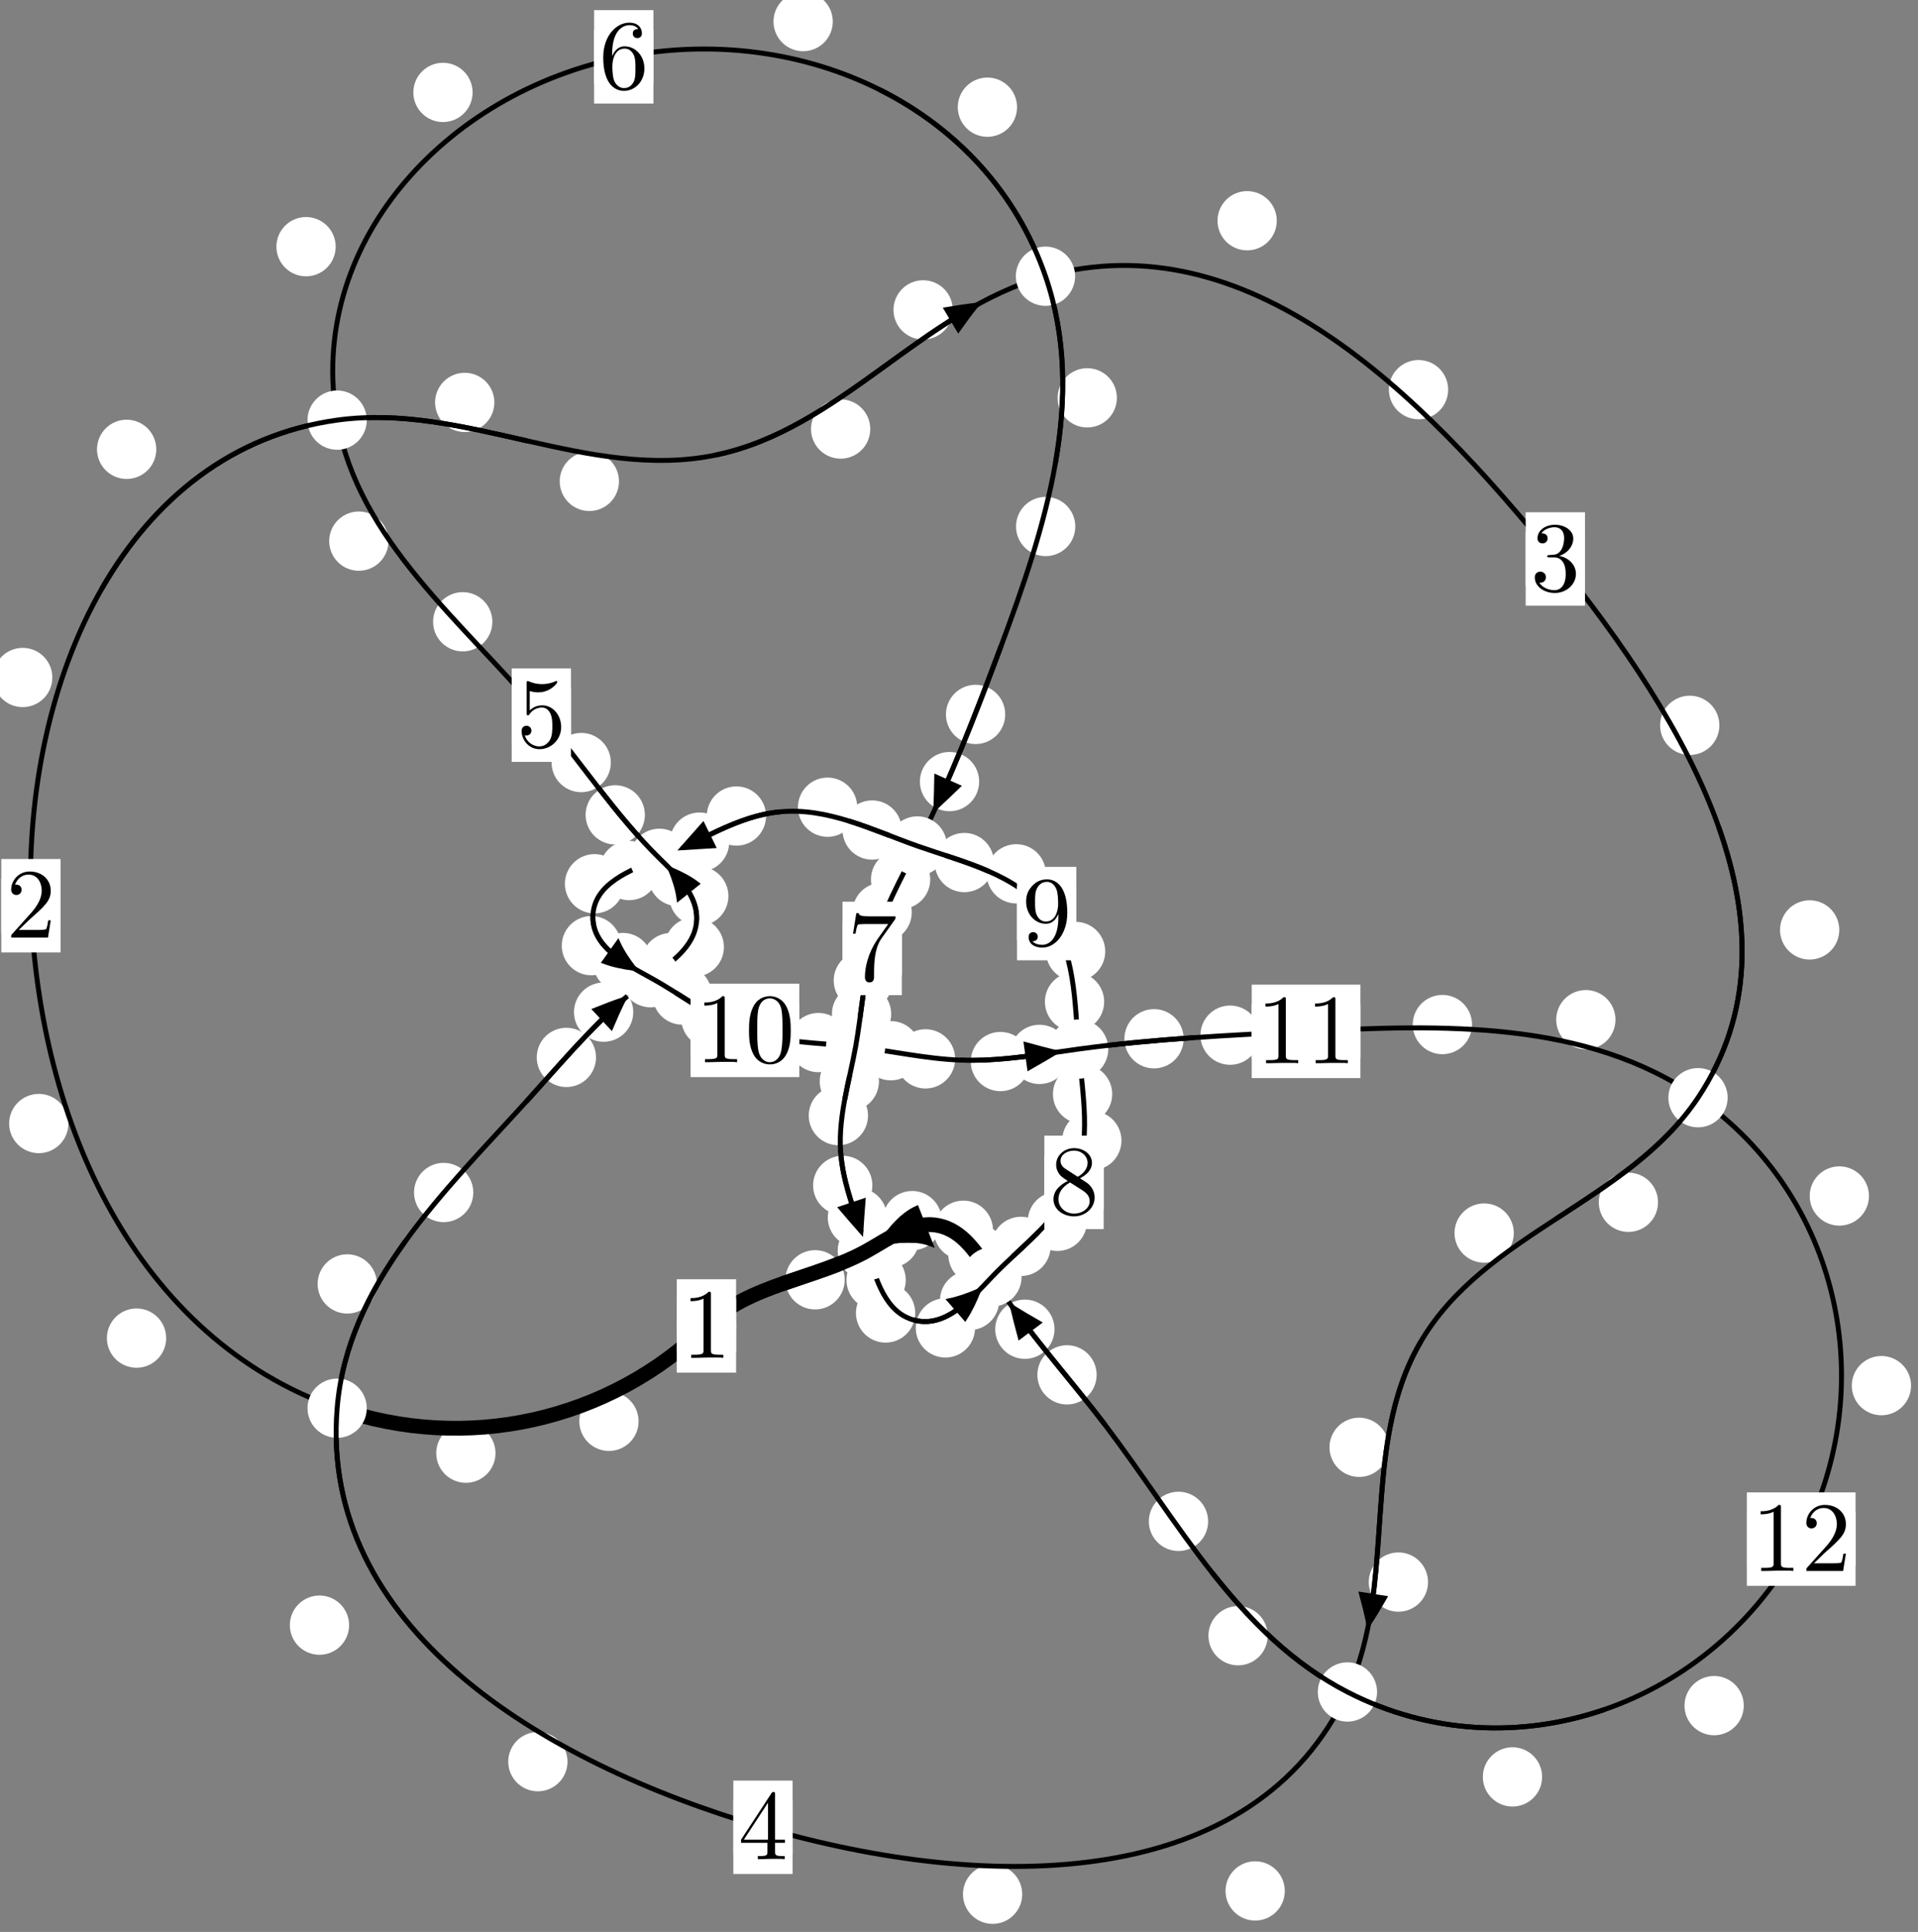 <?xml version="1.0"?>
<!-- Created by MetaPost 1.999 on 2021.07.06:0003 -->
<svg version="1.1" xmlns="http://www.w3.org/2000/svg" xmlns:xlink="http://www.w3.org/1999/xlink" width="193.426" height="194.813" viewBox="0 0 193.426 194.813">
<rect x="0" y="0" width="193.426" height="194.813" fill="#808080" stroke="none"/>
<!-- Original BoundingBox: -34.699875 -52.000183 158.726166 142.812683 -->
  <defs>
    <g transform="scale(0.01,0.01)" id="GLYPHcmr10_48">
      <path style="fill-rule: evenodd;" d="M460 -320C460 -400,455 -480,420 -554C374 -650,292 -666,250 -666C190 -666,117 -640,76 -547C44 -478,39 -400,39 -320C39 -245,43 -155,84 -79C127 2,200 22,249 22C303 22,379 1,423 -94C455 -163,460 -241,460 -320M249 -0C210 -0,151 -25,133 -121C122 -181,122 -273,122 -332C122 -396,122 -462,130 -516C149 -635,224 -644,249 -644C282 -644,348 -626,367 -527C377 -471,377 -395,377 -332C377 -257,377 -189,366 -125C351 -30,294 -0,249 -0"></path>
    </g>
    <g transform="scale(0.01,0.01)" id="GLYPHcmr10_49">
      <path style="fill-rule: evenodd;" d="M294 -640C294 -664,294 -666,271 -666C209 -602,121 -602,89 -602L89 -571C109 -571,168 -571,220 -597L220 -79C220 -43,217 -31,127 -31L95 -31L95 -0L257 -0L130 -3L217 -3L257 -3L297 -3L384 -3L419 -0L419 -31L387 -31C297 -31,294 -42,294 -79"></path>
    </g>
    <g transform="scale(0.01,0.01)" id="GLYPHcmr10_50">
      <path style="fill-rule: evenodd;" d="M127 -77L233 -180C389 -318,449 -372,449 -472C449 -586,359 -666,237 -666C124 -666,50 -574,50 -485C50 -429,100 -429,103 -429C120 -429,155 -441,155 -482C155 -508,137 -534,102 -534C94 -534,92 -534,89 -533C112 -598,166 -635,224 -635C315 -635,358 -554,358 -472C358 -392,308 -313,253 -251L61 -37C50 -26,50 -24,50 -0L421 -0L449 -174L424 -174C419 -144,412 -100,402 -85C395 -77,329 -77,307 -77"></path>
    </g>
    <g transform="scale(0.01,0.01)" id="GLYPHcmr10_51">
      <path style="fill-rule: evenodd;" d="M290 -352C372 -379,430 -449,430 -528C430 -610,342 -666,246 -666C145 -666,69 -606,69 -530C69 -497,91 -478,120 -478C151 -478,171 -500,171 -529C171 -579,124 -579,109 -579C140 -628,206 -641,242 -641C283 -641,338 -619,338 -529C338 -517,336 -459,310 -415C280 -367,246 -364,221 -363C213 -362,189 -360,182 -360C174 -359,167 -358,167 -348C167 -337,174 -337,191 -337L235 -337C317 -337,354 -269,354 -171C354 -35,285 -6,241 -6C198 -6,123 -23,88 -82C123 -77,154 -99,154 -137C154 -173,127 -193,98 -193C74 -193,42 -179,42 -135C42 -44,135 22,244 22C366 22,457 -69,457 -171C457 -253,394 -331,290 -352"></path>
    </g>
    <g transform="scale(0.01,0.01)" id="GLYPHcmr10_52">
      <path style="fill-rule: evenodd;" d="M294 -165L294 -78C294 -42,292 -31,218 -31L197 -31L197 -0L332 -0L238 -3L290 -3L332 -3L374 -3L427 -3L468 -0L468 -31L447 -31C373 -31,371 -42,371 -78L371 -165L471 -165L471 -196L371 -196L371 -651C371 -671,371 -677,355 -677C346 -677,343 -677,335 -665L28 -196L28 -165M300 -196L56 -196L300 -569"></path>
    </g>
    <g transform="scale(0.01,0.01)" id="GLYPHcmr10_53">
      <path style="fill-rule: evenodd;" d="M449 -201C449 -320,367 -420,259 -420C211 -420,168 -404,132 -369L132 -564C152 -558,185 -551,217 -551C340 -551,410 -642,410 -655C410 -661,407 -666,400 -666C399 -666,397 -666,392 -663C372 -654,323 -634,256 -634C216 -634,170 -641,123 -662C115 -665,113 -665,111 -665C101 -665,101 -657,101 -641L101 -345C101 -327,101 -319,115 -319C122 -319,124 -322,128 -328C139 -344,176 -398,257 -398C309 -398,334 -352,342 -334C358 -297,360 -258,360 -208C360 -173,360 -113,336 -71C312 -32,275 -6,229 -6C156 -6,99 -59,82 -118C85 -117,88 -116,99 -116C132 -116,149 -141,149 -165C149 -189,132 -214,99 -214C85 -214,50 -207,50 -161C50 -75,119 22,231 22C347 22,449 -74,449 -201"></path>
    </g>
    <g transform="scale(0.01,0.01)" id="GLYPHcmr10_54">
      <path style="fill-rule: evenodd;" d="M132 -328L132 -352C132 -605,256 -641,307 -641C331 -641,373 -635,395 -601C380 -601,340 -601,340 -556C340 -525,364 -510,386 -510C402 -510,432 -519,432 -558C432 -618,388 -666,305 -666C177 -666,42 -537,42 -316C42 -49,158 22,251 22C362 22,457 -72,457 -204C457 -331,368 -427,257 -427C189 -427,152 -376,132 -328M251 -6C188 -6,158 -66,152 -81C134 -128,134 -208,134 -226C134 -304,166 -404,256 -404C272 -404,318 -404,349 -342C367 -305,367 -254,367 -205C367 -157,367 -107,350 -71C320 -11,274 -6,251 -6"></path>
    </g>
    <g transform="scale(0.01,0.01)" id="GLYPHcmr10_55">
      <path style="fill-rule: evenodd;" d="M476 -609C485 -621,485 -623,485 -644L242 -644C120 -644,118 -657,114 -676L89 -676L56 -470L81 -470C84 -486,93 -549,106 -561C113 -567,191 -567,204 -567L411 -567C400 -551,321 -442,299 -409C209 -274,176 -135,176 -33C176 -23,176 22,222 22C268 22,268 -23,268 -33L268 -84C268 -139,271 -194,279 -248C283 -271,297 -357,341 -419"></path>
    </g>
    <g transform="scale(0.01,0.01)" id="GLYPHcmr10_56">
      <path style="fill-rule: evenodd;" d="M163 -457C117 -487,113 -521,113 -538C113 -599,178 -641,249 -641C322 -641,386 -589,386 -517C386 -460,347 -412,287 -377M309 -362C381 -399,430 -451,430 -517C430 -609,341 -666,250 -666C150 -666,69 -592,69 -499C69 -481,71 -436,113 -389C124 -377,161 -352,186 -335C128 -306,42 -250,42 -151C42 -45,144 22,249 22C362 22,457 -61,457 -168C457 -204,446 -249,408 -291C389 -312,373 -322,309 -362M209 -320L332 -242C360 -223,407 -193,407 -132C407 -58,332 -6,250 -6C164 -6,92 -68,92 -151C92 -209,124 -273,209 -320"></path>
    </g>
    <g transform="scale(0.01,0.01)" id="GLYPHcmr10_57">
      <path style="fill-rule: evenodd;" d="M367 -318L367 -286C367 -52,263 -6,205 -6C188 -6,134 -8,107 -42C151 -42,159 -71,159 -88C159 -119,135 -134,113 -134C97 -134,67 -125,67 -86C67 -19,121 22,206 22C335 22,457 -114,457 -329C457 -598,342 -666,253 -666C198 -666,149 -648,106 -603C65 -558,42 -516,42 -441C42 -316,130 -218,242 -218C303 -218,344 -260,367 -318M243 -241C227 -241,181 -241,150 -304C132 -341,132 -391,132 -440C132 -494,132 -541,153 -578C180 -628,218 -641,253 -641C299 -641,332 -607,349 -562C361 -530,365 -467,365 -421C365 -338,331 -241,243 -241"></path>
    </g>
  </defs>
  <path d="M64.4 143.322C64.4 142.529,64.086 141.769,63.525 141.208C62.965 140.648,62.204 140.333,61.412 140.333C60.619 140.333,59.859 140.648,59.298 141.208C58.738 141.769,58.423 142.529,58.423 143.322C58.423 144.115,58.738 144.875,59.298 145.435C59.859 145.996,60.619 146.311,61.412 146.311C62.204 146.311,62.965 145.996,63.525 145.435C64.086 144.875,64.4 144.115,64.4 143.322Z" style="fill: rgb(100%,100%,100%);stroke: none;"></path>
  <path d="M74.232 133.707C74.232 132.915,73.917 132.155,73.356 131.594C72.796 131.034,72.036 130.719,71.243 130.719C70.45 130.719,69.69 131.034,69.13 131.594C68.569 132.155,68.254 132.915,68.254 133.707C68.254 134.5,68.569 135.26,69.13 135.821C69.69 136.381,70.45 136.696,71.243 136.696C72.036 136.696,72.796 136.381,73.356 135.821C73.917 135.26,74.232 134.5,74.232 133.707Z" style="fill: rgb(100%,100%,100%);stroke: none;"></path>
  <path d="M16.758 134.933C16.758 134.14,16.443 133.38,15.882 132.819C15.322 132.259,14.562 131.944,13.769 131.944C12.976 131.944,12.216 132.259,11.656 132.819C11.095 133.38,10.78 134.14,10.78 134.933C10.78 135.725,11.095 136.486,11.656 137.046C12.216 137.607,12.976 137.922,13.769 137.922C14.562 137.922,15.322 137.607,15.882 137.046C16.443 136.486,16.758 135.725,16.758 134.933Z" style="fill: rgb(100%,100%,100%);stroke: none;"></path>
  <path d="M49.97 146.535C49.97 145.742,49.655 144.982,49.095 144.422C48.534 143.861,47.774 143.546,46.982 143.546C46.189 143.546,45.429 143.861,44.868 144.422C44.308 144.982,43.993 145.742,43.993 146.535C43.993 147.328,44.308 148.088,44.868 148.648C45.429 149.209,46.189 149.524,46.982 149.524C47.774 149.524,48.534 149.209,49.095 148.648C49.655 148.088,49.97 147.328,49.97 146.535Z" style="fill: rgb(100%,100%,100%);stroke: none;"></path>
  <path d="M5.278 68.317C5.278 67.525,4.963 66.765,4.402 66.204C3.842 65.644,3.082 65.329,2.289 65.329C1.496 65.329,0.736 65.644,0.176 66.204C-0.385 66.765,-0.7 67.525,-0.7 68.317C-0.7 69.11,-0.385 69.87,0.176 70.431C0.736 70.991,1.496 71.306,2.289 71.306C3.082 71.306,3.842 70.991,4.402 70.431C4.963 69.87,5.278 69.11,5.278 68.317Z" style="fill: rgb(100%,100%,100%);stroke: none;"></path>
  <path d="M6.899 113.295C6.899 112.502,6.584 111.742,6.023 111.182C5.463 110.621,4.703 110.306,3.91 110.306C3.117 110.306,2.357 110.621,1.797 111.182C1.236 111.742,0.921 112.502,0.921 113.295C0.921 114.088,1.236 114.848,1.797 115.408C2.357 115.969,3.117 116.284,3.91 116.284C4.703 116.284,5.463 115.969,6.023 115.408C6.584 114.848,6.899 114.088,6.899 113.295Z" style="fill: rgb(100%,100%,100%);stroke: none;"></path>
  <path d="M49.856 40.578C49.856 39.786,49.541 39.026,48.98 38.465C48.42 37.905,47.66 37.59,46.867 37.59C46.074 37.59,45.314 37.905,44.754 38.465C44.193 39.026,43.878 39.786,43.878 40.578C43.878 41.371,44.193 42.131,44.754 42.692C45.314 43.252,46.074 43.567,46.867 43.567C47.66 43.567,48.42 43.252,48.98 42.692C49.541 42.131,49.856 41.371,49.856 40.578Z" style="fill: rgb(100%,100%,100%);stroke: none;"></path>
  <path d="M15.761 45.311C15.761 44.518,15.446 43.758,14.885 43.197C14.325 42.637,13.565 42.322,12.772 42.322C11.979 42.322,11.219 42.637,10.659 43.197C10.098 43.758,9.783 44.518,9.783 45.311C9.783 46.103,10.098 46.863,10.659 47.424C11.219 47.984,11.979 48.299,12.772 48.299C13.565 48.299,14.325 47.984,14.885 47.424C15.446 46.863,15.761 46.103,15.761 45.311Z" style="fill: rgb(100%,100%,100%);stroke: none;"></path>
  <path d="M87.766 43.263C87.766 42.47,87.451 41.71,86.89 41.15C86.33 40.589,85.57 40.274,84.777 40.274C83.984 40.274,83.224 40.589,82.664 41.15C82.103 41.71,81.788 42.47,81.788 43.263C81.788 44.056,82.103 44.816,82.664 45.376C83.224 45.937,83.984 46.252,84.777 46.252C85.57 46.252,86.33 45.937,86.89 45.376C87.451 44.816,87.766 44.056,87.766 43.263Z" style="fill: rgb(100%,100%,100%);stroke: none;"></path>
  <path d="M62.423 48.541C62.423 47.748,62.108 46.988,61.548 46.428C60.987 45.867,60.227 45.552,59.434 45.552C58.642 45.552,57.881 45.867,57.321 46.428C56.76 46.988,56.445 47.748,56.445 48.541C56.445 49.334,56.76 50.094,57.321 50.654C57.881 51.215,58.642 51.53,59.434 51.53C60.227 51.53,60.987 51.215,61.548 50.654C62.108 50.094,62.423 49.334,62.423 48.541Z" style="fill: rgb(100%,100%,100%);stroke: none;"></path>
  <path d="M128.76 22.258C128.76 21.466,128.445 20.706,127.885 20.145C127.324 19.585,126.564 19.27,125.772 19.27C124.979 19.27,124.219 19.585,123.658 20.145C123.098 20.706,122.783 21.466,122.783 22.258C122.783 23.051,123.098 23.811,123.658 24.372C124.219 24.932,124.979 25.247,125.772 25.247C126.564 25.247,127.324 24.932,127.885 24.372C128.445 23.811,128.76 23.051,128.76 22.258Z" style="fill: rgb(100%,100%,100%);stroke: none;"></path>
  <path d="M96.083 31.248C96.083 30.455,95.768 29.695,95.208 29.135C94.647 28.574,93.887 28.259,93.095 28.259C92.302 28.259,91.542 28.574,90.981 29.135C90.421 29.695,90.106 30.455,90.106 31.248C90.106 32.041,90.421 32.801,90.981 33.361C91.542 33.922,92.302 34.237,93.095 34.237C93.887 34.237,94.647 33.922,95.208 33.361C95.768 32.801,96.083 32.041,96.083 31.248Z" style="fill: rgb(100%,100%,100%);stroke: none;"></path>
  <path d="M173.396 73.141C173.396 72.348,173.081 71.588,172.52 71.028C171.96 70.467,171.199 70.152,170.407 70.152C169.614 70.152,168.854 70.467,168.293 71.028C167.733 71.588,167.418 72.348,167.418 73.141C167.418 73.934,167.733 74.694,168.293 75.254C168.854 75.815,169.614 76.13,170.407 76.13C171.199 76.13,171.96 75.815,172.52 75.254C173.081 74.694,173.396 73.934,173.396 73.141Z" style="fill: rgb(100%,100%,100%);stroke: none;"></path>
  <path d="M146.044 39.292C146.044 38.499,145.729 37.739,145.169 37.179C144.608 36.618,143.848 36.303,143.056 36.303C142.263 36.303,141.503 36.618,140.942 37.179C140.382 37.739,140.067 38.499,140.067 39.292C140.067 40.085,140.382 40.845,140.942 41.405C141.503 41.966,142.263 42.281,143.056 42.281C143.848 42.281,144.608 41.966,145.169 41.405C145.729 40.845,146.044 40.085,146.044 39.292Z" style="fill: rgb(100%,100%,100%);stroke: none;"></path>
  <path d="M167.209 121.237C167.209 120.444,166.894 119.684,166.334 119.124C165.773 118.563,165.013 118.248,164.22 118.248C163.428 118.248,162.667 118.563,162.107 119.124C161.547 119.684,161.232 120.444,161.232 121.237C161.232 122.03,161.547 122.79,162.107 123.35C162.667 123.911,163.428 124.226,164.22 124.226C165.013 124.226,165.773 123.911,166.334 123.35C166.894 122.79,167.209 122.03,167.209 121.237Z" style="fill: rgb(100%,100%,100%);stroke: none;"></path>
  <path d="M185.489 93.772C185.489 92.979,185.174 92.219,184.614 91.658C184.053 91.098,183.293 90.783,182.501 90.783C181.708 90.783,180.948 91.098,180.387 91.658C179.827 92.219,179.512 92.979,179.512 93.772C179.512 94.564,179.827 95.324,180.387 95.885C180.948 96.445,181.708 96.76,182.501 96.76C183.293 96.76,184.053 96.445,184.614 95.885C185.174 95.324,185.489 94.564,185.489 93.772Z" style="fill: rgb(100%,100%,100%);stroke: none;"></path>
  <path d="M140.054 145.943C140.054 145.151,139.739 144.391,139.178 143.83C138.618 143.27,137.858 142.955,137.065 142.955C136.272 142.955,135.512 143.27,134.952 143.83C134.391 144.391,134.076 145.151,134.076 145.943C134.076 146.736,134.391 147.496,134.952 148.057C135.512 148.617,136.272 148.932,137.065 148.932C137.858 148.932,138.618 148.617,139.178 148.057C139.739 147.496,140.054 146.736,140.054 145.943Z" style="fill: rgb(100%,100%,100%);stroke: none;"></path>
  <path d="M152.663 124.339C152.663 123.546,152.348 122.786,151.787 122.226C151.227 121.665,150.467 121.35,149.674 121.35C148.881 121.35,148.121 121.665,147.561 122.226C147 122.786,146.685 123.546,146.685 124.339C146.685 125.132,147 125.892,147.561 126.452C148.121 127.013,148.881 127.328,149.674 127.328C150.467 127.328,151.227 127.013,151.787 126.452C152.348 125.892,152.663 125.132,152.663 124.339Z" style="fill: rgb(100%,100%,100%);stroke: none;"></path>
  <path d="M129.569 190.679C129.569 189.886,129.254 189.126,128.694 188.565C128.133 188.005,127.373 187.69,126.58 187.69C125.788 187.69,125.028 188.005,124.467 188.565C123.907 189.126,123.592 189.886,123.592 190.679C123.592 191.471,123.907 192.231,124.467 192.792C125.028 193.352,125.788 193.667,126.58 193.667C127.373 193.667,128.133 193.352,128.694 192.792C129.254 192.231,129.569 191.471,129.569 190.679Z" style="fill: rgb(100%,100%,100%);stroke: none;"></path>
  <path d="M144.014 159.533C144.014 158.74,143.7 157.98,143.139 157.42C142.579 156.859,141.818 156.544,141.026 156.544C140.233 156.544,139.473 156.859,138.912 157.42C138.352 157.98,138.037 158.74,138.037 159.533C138.037 160.326,138.352 161.086,138.912 161.646C139.473 162.207,140.233 162.522,141.026 162.522C141.818 162.522,142.579 162.207,143.139 161.646C143.7 161.086,144.014 160.326,144.014 159.533Z" style="fill: rgb(100%,100%,100%);stroke: none;"></path>
  <path d="M57.233 177.644C57.233 176.851,56.918 176.091,56.357 175.53C55.797 174.97,55.036 174.655,54.244 174.655C53.451 174.655,52.691 174.97,52.13 175.53C51.57 176.091,51.255 176.851,51.255 177.644C51.255 178.436,51.57 179.196,52.13 179.757C52.691 180.317,53.451 180.632,54.244 180.632C55.036 180.632,55.797 180.317,56.357 179.757C56.918 179.196,57.233 178.436,57.233 177.644Z" style="fill: rgb(100%,100%,100%);stroke: none;"></path>
  <path d="M103.089 191.011C103.089 190.219,102.774 189.459,102.214 188.898C101.654 188.338,100.893 188.023,100.101 188.023C99.308 188.023,98.548 188.338,97.987 188.898C97.427 189.459,97.112 190.219,97.112 191.011C97.112 191.804,97.427 192.564,97.987 193.125C98.548 193.685,99.308 194,100.101 194C100.893 194,101.654 193.685,102.214 193.125C102.774 192.564,103.089 191.804,103.089 191.011Z" style="fill: rgb(100%,100%,100%);stroke: none;"></path>
  <path d="M38.01 129.47C38.01 128.677,37.695 127.917,37.134 127.357C36.574 126.796,35.814 126.481,35.021 126.481C34.228 126.481,33.468 126.796,32.908 127.357C32.347 127.917,32.032 128.677,32.032 129.47C32.032 130.263,32.347 131.023,32.908 131.583C33.468 132.144,34.228 132.459,35.021 132.459C35.814 132.459,36.574 132.144,37.134 131.583C37.695 131.023,38.01 130.263,38.01 129.47Z" style="fill: rgb(100%,100%,100%);stroke: none;"></path>
  <path d="M35.206 163.877C35.206 163.084,34.891 162.324,34.331 161.764C33.77 161.203,33.01 160.888,32.218 160.888C31.425 160.888,30.665 161.203,30.104 161.764C29.544 162.324,29.229 163.084,29.229 163.877C29.229 164.67,29.544 165.43,30.104 165.99C30.665 166.551,31.425 166.866,32.218 166.866C33.01 166.866,33.77 166.551,34.331 165.99C34.891 165.43,35.206 164.67,35.206 163.877Z" style="fill: rgb(100%,100%,100%);stroke: none;"></path>
  <path d="M60.106 106.627C60.106 105.834,59.791 105.074,59.231 104.514C58.67 103.953,57.91 103.638,57.117 103.638C56.325 103.638,55.565 103.953,55.004 104.514C54.444 105.074,54.129 105.834,54.129 106.627C54.129 107.42,54.444 108.18,55.004 108.74C55.565 109.301,56.325 109.616,57.117 109.616C57.91 109.616,58.67 109.301,59.231 108.74C59.791 108.18,60.106 107.42,60.106 106.627Z" style="fill: rgb(100%,100%,100%);stroke: none;"></path>
  <path d="M47.73 120.248C47.73 119.456,47.416 118.696,46.855 118.135C46.295 117.575,45.534 117.26,44.742 117.26C43.949 117.26,43.189 117.575,42.628 118.135C42.068 118.696,41.753 119.456,41.753 120.248C41.753 121.041,42.068 121.801,42.628 122.362C43.189 122.922,43.949 123.237,44.742 123.237C45.534 123.237,46.295 122.922,46.855 122.362C47.416 121.801,47.73 121.041,47.73 120.248Z" style="fill: rgb(100%,100%,100%);stroke: none;"></path>
  <path d="M70.664 97.065C70.664 96.273,70.349 95.513,69.789 94.952C69.228 94.392,68.468 94.077,67.675 94.077C66.883 94.077,66.123 94.392,65.562 94.952C65.002 95.513,64.687 96.273,64.687 97.065C64.687 97.858,65.002 98.618,65.562 99.179C66.123 99.739,66.883 100.054,67.675 100.054C68.468 100.054,69.228 99.739,69.789 99.179C70.349 98.618,70.664 97.858,70.664 97.065Z" style="fill: rgb(100%,100%,100%);stroke: none;"></path>
  <path d="M63.862 102.062C63.862 101.27,63.548 100.51,62.987 99.949C62.427 99.389,61.666 99.074,60.874 99.074C60.081 99.074,59.321 99.389,58.76 99.949C58.2 100.51,57.885 101.27,57.885 102.062C57.885 102.855,58.2 103.615,58.76 104.176C59.321 104.736,60.081 105.051,60.874 105.051C61.666 105.051,62.427 104.736,62.987 104.176C63.548 103.615,63.862 102.855,63.862 102.062Z" style="fill: rgb(100%,100%,100%);stroke: none;"></path>
  <path d="M73.459 90.359C73.459 89.567,73.144 88.806,72.584 88.246C72.023 87.686,71.263 87.371,70.47 87.371C69.678 87.371,68.918 87.686,68.357 88.246C67.797 88.806,67.482 89.567,67.482 90.359C67.482 91.152,67.797 91.912,68.357 92.473C68.918 93.033,69.678 93.348,70.47 93.348C71.263 93.348,72.023 93.033,72.584 92.473C73.144 91.912,73.459 91.152,73.459 90.359Z" style="fill: rgb(100%,100%,100%);stroke: none;"></path>
  <path d="M73.006 95.501C73.006 94.708,72.691 93.948,72.13 93.388C71.57 92.827,70.81 92.512,70.017 92.512C69.224 92.512,68.464 92.827,67.904 93.388C67.343 93.948,67.028 94.708,67.028 95.501C67.028 96.294,67.343 97.054,67.904 97.614C68.464 98.175,69.224 98.49,70.017 98.49C70.81 98.49,71.57 98.175,72.13 97.614C72.691 97.054,73.006 96.294,73.006 95.501Z" style="fill: rgb(100%,100%,100%);stroke: none;"></path>
  <path d="M65.035 82.17C65.035 81.378,64.72 80.617,64.16 80.057C63.599 79.496,62.839 79.182,62.046 79.182C61.254 79.182,60.493 79.496,59.933 80.057C59.372 80.617,59.058 81.378,59.058 82.17C59.058 82.963,59.372 83.723,59.933 84.284C60.493 84.844,61.254 85.159,62.046 85.159C62.839 85.159,63.599 84.844,64.16 84.284C64.72 83.723,65.035 82.963,65.035 82.17Z" style="fill: rgb(100%,100%,100%);stroke: none;"></path>
  <path d="M71.362 88.392C71.362 87.599,71.048 86.839,70.487 86.278C69.927 85.718,69.166 85.403,68.374 85.403C67.581 85.403,66.821 85.718,66.26 86.278C65.7 86.839,65.385 87.599,65.385 88.392C65.385 89.184,65.7 89.945,66.26 90.505C66.821 91.066,67.581 91.38,68.374 91.38C69.166 91.38,69.927 91.066,70.487 90.505C71.048 89.945,71.362 89.184,71.362 88.392Z" style="fill: rgb(100%,100%,100%);stroke: none;"></path>
  <path d="M49.654 62.698C49.654 61.905,49.339 61.145,48.778 60.584C48.218 60.024,47.458 59.709,46.665 59.709C45.872 59.709,45.112 60.024,44.552 60.584C43.991 61.145,43.676 61.905,43.676 62.698C43.676 63.49,43.991 64.251,44.552 64.811C45.112 65.372,45.872 65.687,46.665 65.687C47.458 65.687,48.218 65.372,48.778 64.811C49.339 64.251,49.654 63.49,49.654 62.698Z" style="fill: rgb(100%,100%,100%);stroke: none;"></path>
  <path d="M61.603 76.893C61.603 76.1,61.288 75.34,60.727 74.78C60.167 74.219,59.407 73.904,58.614 73.904C57.821 73.904,57.061 74.219,56.501 74.78C55.94 75.34,55.625 76.1,55.625 76.893C55.625 77.686,55.94 78.446,56.501 79.006C57.061 79.567,57.821 79.882,58.614 79.882C59.407 79.882,60.167 79.567,60.727 79.006C61.288 78.446,61.603 77.686,61.603 76.893Z" style="fill: rgb(100%,100%,100%);stroke: none;"></path>
  <path d="M33.853 24.875C33.853 24.082,33.538 23.322,32.977 22.762C32.417 22.201,31.657 21.886,30.864 21.886C30.071 21.886,29.311 22.201,28.751 22.762C28.19 23.322,27.875 24.082,27.875 24.875C27.875 25.668,28.19 26.428,28.751 26.988C29.311 27.549,30.071 27.864,30.864 27.864C31.657 27.864,32.417 27.549,32.977 26.988C33.538 26.428,33.853 25.668,33.853 24.875Z" style="fill: rgb(100%,100%,100%);stroke: none;"></path>
  <path d="M39.177 54.566C39.177 53.774,38.862 53.013,38.301 52.453C37.741 51.893,36.981 51.578,36.188 51.578C35.395 51.578,34.635 51.893,34.075 52.453C33.514 53.013,33.199 53.774,33.199 54.566C33.199 55.359,33.514 56.119,34.075 56.68C34.635 57.24,35.395 57.555,36.188 57.555C36.981 57.555,37.741 57.24,38.301 56.68C38.862 56.119,39.177 55.359,39.177 54.566Z" style="fill: rgb(100%,100%,100%);stroke: none;"></path>
  <path d="M83.984 2.176C83.984 1.383,83.669 0.623,83.108 0.063C82.548 -0.498,81.788 -0.813,80.995 -0.813C80.202 -0.813,79.442 -0.498,78.882 0.063C78.321 0.623,78.006 1.383,78.006 2.176C78.006 2.969,78.321 3.729,78.882 4.289C79.442 4.85,80.202 5.165,80.995 5.165C81.788 5.165,82.548 4.85,83.108 4.289C83.669 3.729,83.984 2.969,83.984 2.176Z" style="fill: rgb(100%,100%,100%);stroke: none;"></path>
  <path d="M47.662 9.319C47.662 8.526,47.347 7.766,46.786 7.206C46.226 6.645,45.466 6.33,44.673 6.33C43.88 6.33,43.12 6.645,42.56 7.206C41.999 7.766,41.684 8.526,41.684 9.319C41.684 10.112,41.999 10.872,42.56 11.432C43.12 11.993,43.88 12.308,44.673 12.308C45.466 12.308,46.226 11.993,46.786 11.432C47.347 10.872,47.662 10.112,47.662 9.319Z" style="fill: rgb(100%,100%,100%);stroke: none;"></path>
  <path d="M112.635 40.117C112.635 39.324,112.321 38.564,111.76 38.004C111.2 37.443,110.439 37.128,109.647 37.128C108.854 37.128,108.094 37.443,107.533 38.004C106.973 38.564,106.658 39.324,106.658 40.117C106.658 40.91,106.973 41.67,107.533 42.23C108.094 42.791,108.854 43.106,109.647 43.106C110.439 43.106,111.2 42.791,111.76 42.23C112.321 41.67,112.635 40.91,112.635 40.117Z" style="fill: rgb(100%,100%,100%);stroke: none;"></path>
  <path d="M102.568 10.809C102.568 10.016,102.253 9.256,101.692 8.695C101.132 8.135,100.372 7.82,99.579 7.82C98.786 7.82,98.026 8.135,97.466 8.695C96.905 9.256,96.59 10.016,96.59 10.809C96.59 11.601,96.905 12.362,97.466 12.922C98.026 13.482,98.786 13.797,99.579 13.797C100.372 13.797,101.132 13.482,101.692 12.922C102.253 12.362,102.568 11.601,102.568 10.809Z" style="fill: rgb(100%,100%,100%);stroke: none;"></path>
  <path d="M101.373 72.041C101.373 71.248,101.058 70.488,100.498 69.927C99.937 69.367,99.177 69.052,98.385 69.052C97.592 69.052,96.832 69.367,96.271 69.927C95.711 70.488,95.396 71.248,95.396 72.041C95.396 72.833,95.711 73.594,96.271 74.154C96.832 74.715,97.592 75.029,98.385 75.029C99.177 75.029,99.937 74.715,100.498 74.154C101.058 73.594,101.373 72.833,101.373 72.041Z" style="fill: rgb(100%,100%,100%);stroke: none;"></path>
  <path d="M108.44 53.09C108.44 52.298,108.126 51.537,107.565 50.977C107.005 50.417,106.244 50.102,105.452 50.102C104.659 50.102,103.899 50.417,103.338 50.977C102.778 51.537,102.463 52.298,102.463 53.09C102.463 53.883,102.778 54.643,103.338 55.204C103.899 55.764,104.659 56.079,105.452 56.079C106.244 56.079,107.005 55.764,107.565 55.204C108.126 54.643,108.44 53.883,108.44 53.09Z" style="fill: rgb(100%,100%,100%);stroke: none;"></path>
  <path d="M93.812 88.68C93.812 87.887,93.497 87.127,92.936 86.567C92.376 86.006,91.616 85.691,90.823 85.691C90.03 85.691,89.27 86.006,88.71 86.567C88.149 87.127,87.834 87.887,87.834 88.68C87.834 89.473,88.149 90.233,88.71 90.794C89.27 91.354,90.03 91.669,90.823 91.669C91.616 91.669,92.376 91.354,92.936 90.794C93.497 90.233,93.812 89.473,93.812 88.68Z" style="fill: rgb(100%,100%,100%);stroke: none;"></path>
  <path d="M98.746 78.814C98.746 78.022,98.431 77.262,97.87 76.701C97.31 76.141,96.55 75.826,95.757 75.826C94.964 75.826,94.204 76.141,93.644 76.701C93.083 77.262,92.768 78.022,92.768 78.814C92.768 79.607,93.083 80.367,93.644 80.928C94.204 81.488,94.964 81.803,95.757 81.803C96.55 81.803,97.31 81.488,97.87 80.928C98.431 80.367,98.746 79.607,98.746 78.814Z" style="fill: rgb(100%,100%,100%);stroke: none;"></path>
  <path d="M90.054 98.874C90.054 98.082,89.739 97.322,89.179 96.761C88.618 96.201,87.858 95.886,87.065 95.886C86.273 95.886,85.513 96.201,84.952 96.761C84.392 97.322,84.077 98.082,84.077 98.874C84.077 99.667,84.392 100.427,84.952 100.988C85.513 101.548,86.273 101.863,87.065 101.863C87.858 101.863,88.618 101.548,89.179 100.988C89.739 100.427,90.054 99.667,90.054 98.874Z" style="fill: rgb(100%,100%,100%);stroke: none;"></path>
  <path d="M91.95 91.997C91.95 91.204,91.635 90.444,91.075 89.884C90.514 89.323,89.754 89.008,88.962 89.008C88.169 89.008,87.409 89.323,86.848 89.884C86.288 90.444,85.973 91.204,85.973 91.997C85.973 92.79,86.288 93.55,86.848 94.11C87.409 94.671,88.169 94.986,88.962 94.986C89.754 94.986,90.514 94.671,91.075 94.11C91.635 93.55,91.95 92.79,91.95 91.997Z" style="fill: rgb(100%,100%,100%);stroke: none;"></path>
  <path d="M88.642 109.044C88.642 108.251,88.327 107.491,87.767 106.931C87.206 106.37,86.446 106.055,85.653 106.055C84.861 106.055,84.1 106.37,83.54 106.931C82.979 107.491,82.665 108.251,82.665 109.044C82.665 109.837,82.979 110.597,83.54 111.157C84.1 111.718,84.861 112.033,85.653 112.033C86.446 112.033,87.206 111.718,87.767 111.157C88.327 110.597,88.642 109.837,88.642 109.044Z" style="fill: rgb(100%,100%,100%);stroke: none;"></path>
  <path d="M89.875 102.252C89.875 101.459,89.56 100.699,88.999 100.139C88.439 99.578,87.679 99.263,86.886 99.263C86.093 99.263,85.333 99.578,84.773 100.139C84.212 100.699,83.897 101.459,83.897 102.252C83.897 103.045,84.212 103.805,84.773 104.365C85.333 104.926,86.093 105.241,86.886 105.241C87.679 105.241,88.439 104.926,88.999 104.365C89.56 103.805,89.875 103.045,89.875 102.252Z" style="fill: rgb(100%,100%,100%);stroke: none;"></path>
  <path d="M87.977 119.532C87.977 118.739,87.662 117.979,87.102 117.419C86.541 116.858,85.781 116.543,84.988 116.543C84.196 116.543,83.435 116.858,82.875 117.419C82.314 117.979,82 118.739,82 119.532C82 120.325,82.314 121.085,82.875 121.645C83.435 122.206,84.196 122.521,84.988 122.521C85.781 122.521,86.541 122.206,87.102 121.645C87.662 121.085,87.977 120.325,87.977 119.532Z" style="fill: rgb(100%,100%,100%);stroke: none;"></path>
  <path d="M87.537 112.493C87.537 111.7,87.222 110.94,86.662 110.379C86.102 109.819,85.341 109.504,84.549 109.504C83.756 109.504,82.996 109.819,82.435 110.379C81.875 110.94,81.56 111.7,81.56 112.493C81.56 113.285,81.875 114.046,82.435 114.606C82.996 115.167,83.756 115.482,84.549 115.482C85.341 115.482,86.102 115.167,86.662 114.606C87.222 114.046,87.537 113.285,87.537 112.493Z" style="fill: rgb(100%,100%,100%);stroke: none;"></path>
  <path d="M91.344 129.077C91.344 128.285,91.029 127.525,90.469 126.964C89.908 126.404,89.148 126.089,88.355 126.089C87.563 126.089,86.802 126.404,86.242 126.964C85.681 127.525,85.366 128.285,85.366 129.077C85.366 129.87,85.681 130.63,86.242 131.191C86.802 131.751,87.563 132.066,88.355 132.066C89.148 132.066,89.908 131.751,90.469 131.191C91.029 130.63,91.344 129.87,91.344 129.077Z" style="fill: rgb(100%,100%,100%);stroke: none;"></path>
  <path d="M89.457 122.77C89.457 121.977,89.142 121.217,88.582 120.656C88.021 120.096,87.261 119.781,86.468 119.781C85.676 119.781,84.916 120.096,84.355 120.656C83.795 121.217,83.48 121.977,83.48 122.77C83.48 123.562,83.795 124.323,84.355 124.883C84.916 125.444,85.676 125.758,86.468 125.758C87.261 125.758,88.021 125.444,88.582 124.883C89.142 124.323,89.457 123.562,89.457 122.77Z" style="fill: rgb(100%,100%,100%);stroke: none;"></path>
  <path d="M98.331 133.904C98.331 133.111,98.016 132.351,97.455 131.79C96.895 131.23,96.135 130.915,95.342 130.915C94.549 130.915,93.789 131.23,93.229 131.79C92.668 132.351,92.353 133.111,92.353 133.904C92.353 134.696,92.668 135.457,93.229 136.017C93.789 136.578,94.549 136.892,95.342 136.892C96.135 136.892,96.895 136.578,97.455 136.017C98.016 135.457,98.331 134.696,98.331 133.904Z" style="fill: rgb(100%,100%,100%);stroke: none;"></path>
  <path d="M92.298 132.4C92.298 131.607,91.984 130.847,91.423 130.286C90.863 129.726,90.102 129.411,89.31 129.411C88.517 129.411,87.757 129.726,87.196 130.286C86.636 130.847,86.321 131.607,86.321 132.4C86.321 133.192,86.636 133.953,87.196 134.513C87.757 135.074,88.517 135.388,89.31 135.388C90.102 135.388,90.863 135.074,91.423 134.513C91.984 133.953,92.298 133.192,92.298 132.4Z" style="fill: rgb(100%,100%,100%);stroke: none;"></path>
  <path d="M105.953 125.683C105.953 124.89,105.638 124.13,105.077 123.569C104.517 123.009,103.757 122.694,102.964 122.694C102.171 122.694,101.411 123.009,100.851 123.569C100.29 124.13,99.975 124.89,99.975 125.683C99.975 126.475,100.29 127.235,100.851 127.796C101.411 128.356,102.171 128.671,102.964 128.671C103.757 128.671,104.517 128.356,105.077 127.796C105.638 127.235,105.953 126.475,105.953 125.683Z" style="fill: rgb(100%,100%,100%);stroke: none;"></path>
  <path d="M100.769 131.135C100.769 130.342,100.454 129.582,99.894 129.022C99.333 128.461,98.573 128.146,97.78 128.146C96.988 128.146,96.227 128.461,95.667 129.022C95.106 129.582,94.792 130.342,94.792 131.135C94.792 131.928,95.106 132.688,95.667 133.248C96.227 133.809,96.988 134.124,97.78 134.124C98.573 134.124,99.333 133.809,99.894 133.248C100.454 132.688,100.769 131.928,100.769 131.135Z" style="fill: rgb(100%,100%,100%);stroke: none;"></path>
  <path d="M113.097 115.016C113.097 114.223,112.782 113.463,112.221 112.902C111.661 112.342,110.9 112.027,110.108 112.027C109.315 112.027,108.555 112.342,107.994 112.902C107.434 113.463,107.119 114.223,107.119 115.016C107.119 115.808,107.434 116.568,107.994 117.129C108.555 117.689,109.315 118.004,110.108 118.004C110.9 118.004,111.661 117.689,112.221 117.129C112.782 116.568,113.097 115.808,113.097 115.016Z" style="fill: rgb(100%,100%,100%);stroke: none;"></path>
  <path d="M109.624 123.156C109.624 122.363,109.309 121.603,108.748 121.043C108.188 120.482,107.428 120.167,106.635 120.167C105.842 120.167,105.082 120.482,104.522 121.043C103.961 121.603,103.646 122.363,103.646 123.156C103.646 123.949,103.961 124.709,104.522 125.269C105.082 125.83,105.842 126.145,106.635 126.145C107.428 126.145,108.188 125.83,108.748 125.269C109.309 124.709,109.624 123.949,109.624 123.156Z" style="fill: rgb(100%,100%,100%);stroke: none;"></path>
  <path d="M111.353 101.016C111.353 100.224,111.038 99.463,110.477 98.903C109.917 98.342,109.157 98.027,108.364 98.027C107.571 98.027,106.811 98.342,106.251 98.903C105.69 99.463,105.375 100.224,105.375 101.016C105.375 101.809,105.69 102.569,106.251 103.13C106.811 103.69,107.571 104.005,108.364 104.005C109.157 104.005,109.917 103.69,110.477 103.13C111.038 102.569,111.353 101.809,111.353 101.016Z" style="fill: rgb(100%,100%,100%);stroke: none;"></path>
  <path d="M112.163 110.326C112.163 109.533,111.848 108.773,111.288 108.213C110.727 107.652,109.967 107.337,109.174 107.337C108.382 107.337,107.622 107.652,107.061 108.213C106.501 108.773,106.186 109.533,106.186 110.326C106.186 111.119,106.501 111.879,107.061 112.439C107.622 113,108.382 113.315,109.174 113.315C109.967 113.315,110.727 113,111.288 112.439C111.848 111.879,112.163 111.119,112.163 110.326Z" style="fill: rgb(100%,100%,100%);stroke: none;"></path>
  <path d="M105.476 88.113C105.476 87.321,105.161 86.561,104.601 86C104.041 85.44,103.28 85.125,102.488 85.125C101.695 85.125,100.935 85.44,100.374 86C99.814 86.561,99.499 87.321,99.499 88.113C99.499 88.906,99.814 89.666,100.374 90.227C100.935 90.787,101.695 91.102,102.488 91.102C103.28 91.102,104.041 90.787,104.601 90.227C105.161 89.666,105.476 88.906,105.476 88.113Z" style="fill: rgb(100%,100%,100%);stroke: none;"></path>
  <path d="M111.461 95.942C111.461 95.149,111.146 94.389,110.585 93.828C110.025 93.268,109.265 92.953,108.472 92.953C107.679 92.953,106.919 93.268,106.359 93.828C105.798 94.389,105.483 95.149,105.483 95.942C105.483 96.734,105.798 97.495,106.359 98.055C106.919 98.616,107.679 98.93,108.472 98.93C109.265 98.93,110.025 98.616,110.585 98.055C111.146 97.495,111.461 96.734,111.461 95.942Z" style="fill: rgb(100%,100%,100%);stroke: none;"></path>
  <path d="M90.944 83.699C90.944 82.906,90.629 82.146,90.068 81.585C89.508 81.025,88.748 80.71,87.955 80.71C87.162 80.71,86.402 81.025,85.842 81.585C85.281 82.146,84.966 82.906,84.966 83.699C84.966 84.491,85.281 85.251,85.842 85.812C86.402 86.372,87.162 86.687,87.955 86.687C88.748 86.687,89.508 86.372,90.068 85.812C90.629 85.251,90.944 84.491,90.944 83.699Z" style="fill: rgb(100%,100%,100%);stroke: none;"></path>
  <path d="M100.238 86.978C100.238 86.185,99.923 85.425,99.363 84.864C98.802 84.304,98.042 83.989,97.25 83.989C96.457 83.989,95.697 84.304,95.136 84.864C94.576 85.425,94.261 86.185,94.261 86.978C94.261 87.77,94.576 88.531,95.136 89.091C95.697 89.652,96.457 89.967,97.25 89.967C98.042 89.967,98.802 89.652,99.363 89.091C99.923 88.531,100.238 87.77,100.238 86.978Z" style="fill: rgb(100%,100%,100%);stroke: none;"></path>
  <path d="M77.255 82.287C77.255 81.494,76.94 80.734,76.38 80.173C75.819 79.613,75.059 79.298,74.266 79.298C73.474 79.298,72.714 79.613,72.153 80.173C71.593 80.734,71.278 81.494,71.278 82.287C71.278 83.079,71.593 83.839,72.153 84.4C72.714 84.96,73.474 85.275,74.266 85.275C75.059 85.275,75.819 84.96,76.38 84.4C76.94 83.839,77.255 83.079,77.255 82.287Z" style="fill: rgb(100%,100%,100%);stroke: none;"></path>
  <path d="M86.449 81.397C86.449 80.605,86.134 79.845,85.573 79.284C85.013 78.724,84.253 78.409,83.46 78.409C82.667 78.409,81.907 78.724,81.347 79.284C80.786 79.845,80.471 80.605,80.471 81.397C80.471 82.19,80.786 82.95,81.347 83.511C81.907 84.071,82.667 84.386,83.46 84.386C84.253 84.386,85.013 84.071,85.573 83.511C86.134 82.95,86.449 82.19,86.449 81.397Z" style="fill: rgb(100%,100%,100%);stroke: none;"></path>
  <path d="M66.434 87.784C66.434 86.992,66.119 86.232,65.559 85.671C64.998 85.111,64.238 84.796,63.446 84.796C62.653 84.796,61.893 85.111,61.332 85.671C60.772 86.232,60.457 86.992,60.457 87.784C60.457 88.577,60.772 89.337,61.332 89.898C61.893 90.458,62.653 90.773,63.446 90.773C64.238 90.773,64.998 90.458,65.559 89.898C66.119 89.337,66.434 88.577,66.434 87.784Z" style="fill: rgb(100%,100%,100%);stroke: none;"></path>
  <path d="M73.538 84.918C73.538 84.125,73.223 83.365,72.663 82.804C72.102 82.244,71.342 81.929,70.55 81.929C69.757 81.929,68.997 82.244,68.436 82.804C67.876 83.365,67.561 84.125,67.561 84.918C67.561 85.71,67.876 86.471,68.436 87.031C68.997 87.592,69.757 87.906,70.55 87.906C71.342 87.906,72.102 87.592,72.663 87.031C73.223 86.471,73.538 85.71,73.538 84.918Z" style="fill: rgb(100%,100%,100%);stroke: none;"></path>
  <path d="M62.631 95.36C62.631 94.567,62.316 93.807,61.756 93.246C61.195 92.686,60.435 92.371,59.642 92.371C58.85 92.371,58.089 92.686,57.529 93.246C56.968 93.807,56.653 94.567,56.653 95.36C56.653 96.152,56.968 96.913,57.529 97.473C58.089 98.033,58.85 98.348,59.642 98.348C60.435 98.348,61.195 98.033,61.756 97.473C62.316 96.913,62.631 96.152,62.631 95.36Z" style="fill: rgb(100%,100%,100%);stroke: none;"></path>
  <path d="M62.945 89.116C62.945 88.323,62.63 87.563,62.069 87.003C61.509 86.442,60.749 86.127,59.956 86.127C59.163 86.127,58.403 86.442,57.843 87.003C57.282 87.563,56.967 88.323,56.967 89.116C56.967 89.909,57.282 90.669,57.843 91.229C58.403 91.79,59.163 92.105,59.956 92.105C60.749 92.105,61.509 91.79,62.069 91.229C62.63 90.669,62.945 89.909,62.945 89.116Z" style="fill: rgb(100%,100%,100%);stroke: none;"></path>
  <path d="M71.788 100.339C71.788 99.546,71.473 98.786,70.913 98.225C70.352 97.665,69.592 97.35,68.799 97.35C68.007 97.35,67.247 97.665,66.686 98.225C66.126 98.786,65.811 99.546,65.811 100.339C65.811 101.131,66.126 101.891,66.686 102.452C67.247 103.012,68.007 103.327,68.799 103.327C69.592 103.327,70.352 103.012,70.913 102.452C71.473 101.891,71.788 101.131,71.788 100.339Z" style="fill: rgb(100%,100%,100%);stroke: none;"></path>
  <path d="M65.798 97.059C65.798 96.266,65.483 95.506,64.922 94.945C64.362 94.385,63.601 94.07,62.809 94.07C62.016 94.07,61.256 94.385,60.695 94.945C60.135 95.506,59.82 96.266,59.82 97.059C59.82 97.851,60.135 98.612,60.695 99.172C61.256 99.733,62.016 100.048,62.809 100.048C63.601 100.048,64.362 99.733,64.922 99.172C65.483 98.612,65.798 97.851,65.798 97.059Z" style="fill: rgb(100%,100%,100%);stroke: none;"></path>
  <path d="M81.679 105.169C81.679 104.376,81.364 103.616,80.804 103.055C80.243 102.495,79.483 102.18,78.69 102.18C77.898 102.18,77.137 102.495,76.577 103.055C76.017 103.616,75.702 104.376,75.702 105.169C75.702 105.961,76.017 106.721,76.577 107.282C77.137 107.842,77.898 108.157,78.69 108.157C79.483 108.157,80.243 107.842,80.804 107.282C81.364 106.721,81.679 105.961,81.679 105.169Z" style="fill: rgb(100%,100%,100%);stroke: none;"></path>
  <path d="M74.674 102.678C74.674 101.886,74.359 101.126,73.799 100.565C73.239 100.005,72.478 99.69,71.686 99.69C70.893 99.69,70.133 100.005,69.572 100.565C69.012 101.126,68.697 101.886,68.697 102.678C68.697 103.471,69.012 104.231,69.572 104.792C70.133 105.352,70.893 105.667,71.686 105.667C72.478 105.667,73.239 105.352,73.799 104.792C74.359 104.231,74.674 103.471,74.674 102.678Z" style="fill: rgb(100%,100%,100%);stroke: none;"></path>
  <path d="M92.824 105.953C92.824 105.16,92.509 104.4,91.948 103.84C91.388 103.279,90.628 102.964,89.835 102.964C89.042 102.964,88.282 103.279,87.722 103.84C87.161 104.4,86.846 105.16,86.846 105.953C86.846 106.746,87.161 107.506,87.722 108.066C88.282 108.627,89.042 108.942,89.835 108.942C90.628 108.942,91.388 108.627,91.948 108.066C92.509 107.506,92.824 106.746,92.824 105.953Z" style="fill: rgb(100%,100%,100%);stroke: none;"></path>
  <path d="M85.524 105.131C85.524 104.338,85.209 103.578,84.648 103.017C84.088 102.457,83.328 102.142,82.535 102.142C81.742 102.142,80.982 102.457,80.422 103.017C79.861 103.578,79.546 104.338,79.546 105.131C79.546 105.923,79.861 106.683,80.422 107.244C80.982 107.804,81.742 108.119,82.535 108.119C83.328 108.119,84.088 107.804,84.648 107.244C85.209 106.683,85.524 105.923,85.524 105.131Z" style="fill: rgb(100%,100%,100%);stroke: none;"></path>
  <path d="M103.878 107.044C103.878 106.252,103.563 105.491,103.002 104.931C102.442 104.37,101.682 104.056,100.889 104.056C100.096 104.056,99.336 104.37,98.776 104.931C98.215 105.491,97.9 106.252,97.9 107.044C97.9 107.837,98.215 108.597,98.776 109.158C99.336 109.718,100.096 110.033,100.889 110.033C101.682 110.033,102.442 109.718,103.002 109.158C103.563 108.597,103.878 107.837,103.878 107.044Z" style="fill: rgb(100%,100%,100%);stroke: none;"></path>
  <path d="M96.324 106.774C96.324 105.981,96.009 105.221,95.448 104.66C94.888 104.1,94.128 103.785,93.335 103.785C92.542 103.785,91.782 104.1,91.222 104.66C90.661 105.221,90.346 105.981,90.346 106.774C90.346 107.566,90.661 108.327,91.222 108.887C91.782 109.448,92.542 109.763,93.335 109.763C94.128 109.763,94.888 109.448,95.448 108.887C96.009 108.327,96.324 107.566,96.324 106.774Z" style="fill: rgb(100%,100%,100%);stroke: none;"></path>
  <path d="M119.369 104.747C119.369 103.954,119.054 103.194,118.494 102.633C117.933 102.073,117.173 101.758,116.381 101.758C115.588 101.758,114.828 102.073,114.267 102.633C113.707 103.194,113.392 103.954,113.392 104.747C113.392 105.539,113.707 106.299,114.267 106.86C114.828 107.42,115.588 107.735,116.381 107.735C117.173 107.735,117.933 107.42,118.494 106.86C119.054 106.299,119.369 105.539,119.369 104.747Z" style="fill: rgb(100%,100%,100%);stroke: none;"></path>
  <path d="M107.821 106.323C107.821 105.53,107.507 104.77,106.946 104.21C106.386 103.649,105.625 103.334,104.833 103.334C104.04 103.334,103.28 103.649,102.719 104.21C102.159 104.77,101.844 105.53,101.844 106.323C101.844 107.116,102.159 107.876,102.719 108.436C103.28 108.997,104.04 109.312,104.833 109.312C105.625 109.312,106.386 108.997,106.946 108.436C107.507 107.876,107.821 107.116,107.821 106.323Z" style="fill: rgb(100%,100%,100%);stroke: none;"></path>
  <path d="M148.451 103.314C148.451 102.522,148.136 101.762,147.576 101.201C147.015 100.641,146.255 100.326,145.462 100.326C144.67 100.326,143.909 100.641,143.349 101.201C142.788 101.762,142.473 102.522,142.473 103.314C142.473 104.107,142.788 104.867,143.349 105.428C143.909 105.988,144.67 106.303,145.462 106.303C146.255 106.303,147.015 105.988,147.576 105.428C148.136 104.867,148.451 104.107,148.451 103.314Z" style="fill: rgb(100%,100%,100%);stroke: none;"></path>
  <path d="M127.04 104.385C127.04 103.592,126.725 102.832,126.164 102.271C125.604 101.711,124.844 101.396,124.051 101.396C123.258 101.396,122.498 101.711,121.938 102.271C121.377 102.832,121.062 103.592,121.062 104.385C121.062 105.177,121.377 105.938,121.938 106.498C122.498 107.059,123.258 107.373,124.051 107.373C124.844 107.373,125.604 107.059,126.164 106.498C126.725 105.938,127.04 105.177,127.04 104.385Z" style="fill: rgb(100%,100%,100%);stroke: none;"></path>
  <path d="M188.482 120.602C188.482 119.809,188.167 119.049,187.606 118.488C187.046 117.928,186.286 117.613,185.493 117.613C184.7 117.613,183.94 117.928,183.38 118.488C182.819 119.049,182.504 119.809,182.504 120.602C182.504 121.394,182.819 122.155,183.38 122.715C183.94 123.275,184.7 123.59,185.493 123.59C186.286 123.59,187.046 123.275,187.606 122.715C188.167 122.155,188.482 121.394,188.482 120.602Z" style="fill: rgb(100%,100%,100%);stroke: none;"></path>
  <path d="M162.918 102.822C162.918 102.03,162.603 101.27,162.042 100.709C161.482 100.149,160.722 99.834,159.929 99.834C159.136 99.834,158.376 100.149,157.816 100.709C157.255 101.27,156.94 102.03,156.94 102.822C156.94 103.615,157.255 104.375,157.816 104.936C158.376 105.496,159.136 105.811,159.929 105.811C160.722 105.811,161.482 105.496,162.042 104.936C162.603 104.375,162.918 103.615,162.918 102.822Z" style="fill: rgb(100%,100%,100%);stroke: none;"></path>
  <path d="M175.856 171.992C175.856 171.199,175.541 170.439,174.98 169.878C174.42 169.318,173.66 169.003,172.867 169.003C172.074 169.003,171.314 169.318,170.754 169.878C170.193 170.439,169.878 171.199,169.878 171.992C169.878 172.784,170.193 173.545,170.754 174.105C171.314 174.665,172.074 174.98,172.867 174.98C173.66 174.98,174.42 174.665,174.98 174.105C175.541 173.545,175.856 172.784,175.856 171.992Z" style="fill: rgb(100%,100%,100%);stroke: none;"></path>
  <path d="M192.726 139.724C192.726 138.932,192.411 138.172,191.851 137.611C191.29 137.051,190.53 136.736,189.737 136.736C188.945 136.736,188.185 137.051,187.624 137.611C187.064 138.172,186.749 138.932,186.749 139.724C186.749 140.517,187.064 141.277,187.624 141.838C188.185 142.398,188.945 142.713,189.737 142.713C190.53 142.713,191.29 142.398,191.851 141.838C192.411 141.277,192.726 140.517,192.726 139.724Z" style="fill: rgb(100%,100%,100%);stroke: none;"></path>
  <path d="M127.846 164.942C127.846 164.149,127.532 163.389,126.971 162.828C126.411 162.268,125.65 161.953,124.858 161.953C124.065 161.953,123.305 162.268,122.744 162.828C122.184 163.389,121.869 164.149,121.869 164.942C121.869 165.734,122.184 166.495,122.744 167.055C123.305 167.616,124.065 167.93,124.858 167.93C125.65 167.93,126.411 167.616,126.971 167.055C127.532 166.495,127.846 165.734,127.846 164.942Z" style="fill: rgb(100%,100%,100%);stroke: none;"></path>
  <path d="M155.519 179.18C155.519 178.387,155.204 177.627,154.643 177.066C154.083 176.506,153.323 176.191,152.53 176.191C151.737 176.191,150.977 176.506,150.417 177.066C149.856 177.627,149.541 178.387,149.541 179.18C149.541 179.972,149.856 180.733,150.417 181.293C150.977 181.853,151.737 182.168,152.53 182.168C153.323 182.168,154.083 181.853,154.643 181.293C155.204 180.733,155.519 179.972,155.519 179.18Z" style="fill: rgb(100%,100%,100%);stroke: none;"></path>
  <path d="M110.594 138.638C110.594 137.845,110.279 137.085,109.718 136.524C109.158 135.964,108.398 135.649,107.605 135.649C106.812 135.649,106.052 135.964,105.492 136.524C104.931 137.085,104.616 137.845,104.616 138.638C104.616 139.43,104.931 140.19,105.492 140.751C106.052 141.311,106.812 141.626,107.605 141.626C108.398 141.626,109.158 141.311,109.718 140.751C110.279 140.19,110.594 139.43,110.594 138.638Z" style="fill: rgb(100%,100%,100%);stroke: none;"></path>
  <path d="M121.836 153.411C121.836 152.618,121.521 151.858,120.96 151.298C120.4 150.737,119.64 150.422,118.847 150.422C118.054 150.422,117.294 150.737,116.734 151.298C116.173 151.858,115.858 152.618,115.858 153.411C115.858 154.204,116.173 154.964,116.734 155.524C117.294 156.085,118.054 156.4,118.847 156.4C119.64 156.4,120.4 156.085,120.96 155.524C121.521 154.964,121.836 154.204,121.836 153.411Z" style="fill: rgb(100%,100%,100%);stroke: none;"></path>
  <path d="M101.614 126.523C101.614 125.73,101.299 124.97,100.738 124.41C100.178 123.849,99.418 123.534,98.625 123.534C97.832 123.534,97.072 123.849,96.512 124.41C95.951 124.97,95.636 125.73,95.636 126.523C95.636 127.316,95.951 128.076,96.512 128.636C97.072 129.197,97.832 129.512,98.625 129.512C99.418 129.512,100.178 129.197,100.738 128.636C101.299 128.076,101.614 127.316,101.614 126.523Z" style="fill: rgb(100%,100%,100%);stroke: none;"></path>
  <path d="M106.345 134.036C106.345 133.243,106.03 132.483,105.47 131.922C104.909 131.362,104.149 131.047,103.356 131.047C102.564 131.047,101.803 131.362,101.243 131.922C100.682 132.483,100.367 133.243,100.367 134.036C100.367 134.828,100.682 135.589,101.243 136.149C101.803 136.71,102.564 137.025,103.356 137.025C104.149 137.025,104.909 136.71,105.47 136.149C106.03 135.589,106.345 134.828,106.345 134.036Z" style="fill: rgb(100%,100%,100%);stroke: none;"></path>
  <path d="M94.981 123.085C94.981 122.292,94.666 121.532,94.106 120.971C93.545 120.411,92.785 120.096,91.993 120.096C91.2 120.096,90.44 120.411,89.879 120.971C89.319 121.532,89.004 122.292,89.004 123.085C89.004 123.877,89.319 124.638,89.879 125.198C90.44 125.759,91.2 126.074,91.993 126.074C92.785 126.074,93.545 125.759,94.106 125.198C94.666 124.638,94.981 123.877,94.981 123.085Z" style="fill: rgb(100%,100%,100%);stroke: none;"></path>
  <path d="M100.141 124.056C100.141 123.263,99.827 122.503,99.266 121.943C98.706 121.382,97.945 121.067,97.153 121.067C96.36 121.067,95.6 121.382,95.039 121.943C94.479 122.503,94.164 123.263,94.164 124.056C94.164 124.849,94.479 125.609,95.039 126.169C95.6 126.73,96.36 127.045,97.153 127.045C97.945 127.045,98.706 126.73,99.266 126.169C99.827 125.609,100.141 124.849,100.141 124.056Z" style="fill: rgb(100%,100%,100%);stroke: none;"></path>
  <path d="M85.187 129.052C85.187 128.259,84.872 127.499,84.312 126.938C83.751 126.378,82.991 126.063,82.199 126.063C81.406 126.063,80.646 126.378,80.085 126.938C79.525 127.499,79.21 128.259,79.21 129.052C79.21 129.844,79.525 130.605,80.085 131.165C80.646 131.726,81.406 132.04,82.199 132.04C82.991 132.04,83.751 131.726,84.312 131.165C84.872 130.605,85.187 129.844,85.187 129.052Z" style="fill: rgb(100%,100%,100%);stroke: none;"></path>
  <path d="M92.733 124.843C92.733 124.05,92.418 123.29,91.858 122.73C91.297 122.169,90.537 121.854,89.744 121.854C88.952 121.854,88.191 122.169,87.631 122.73C87.07 123.29,86.756 124.05,86.756 124.843C86.756 125.636,87.07 126.396,87.631 126.956C88.191 127.517,88.952 127.832,89.744 127.832C90.537 127.832,91.297 127.517,91.858 126.956C92.418 126.396,92.733 125.636,92.733 124.843Z" style="fill: rgb(100%,100%,100%);stroke: none;"></path>
  <path d="M71.243 133.707C61.412 143.322,46.982 146.535,34 142C13.769 134.933,3.91 113.295,3.118 91.332C2.289 68.317,12.772 45.311,34 42.364C46.867 40.578,59.434 48.541,72.202 45.882C84.777 43.263,93.095 31.248,105.434 27.853C125.772 22.258,143.056 39.292,156.851 56.365C170.407 73.141,182.501 93.772,171.241 110.689C164.22 121.237,149.674 124.339,143.26 135.328C137.065 145.943,141.026 159.533,135.886 170.616C126.58 190.679,100.101 191.011,76.943 184.261C54.244 177.644,32.218 163.877,34 142C35.021 129.47,44.742 120.248,53.176 110.965C57.117 106.627,60.874 102.062,65.603 98.588C67.675 97.065,70.017 95.501,70.242 92.953C70.47 90.359,68.374 88.392,66.502 86.551C62.046 82.17,58.614 76.893,54.593 72.116C46.665 62.698,36.188 54.566,34 42.364C30.864 24.875,44.673 9.319,62.905 5.733C80.995 2.176,99.579 10.809,105.434 27.853C109.647 40.117,105.452 53.09,100.92 65.241C98.385 72.041,95.757 78.814,92.511 85.306C90.823 88.68,88.962 91.997,87.958 95.638C87.065 98.874,86.886 102.252,86.287 105.553C85.653 109.044,84.549 112.493,84.77 116.042C84.988 119.532,86.468 122.77,87.468 126.112C88.355 129.077,89.31 132.4,92.244 133.131C95.342 133.904,97.78 131.135,100.036 128.763C102.964 125.683,106.635 123.156,108.311 119.227C110.108 115.016,109.174 110.326,108.779 105.784C108.364 101.016,108.472 95.942,105.553 92.124C102.488 88.113,97.25 86.978,92.511 85.306C87.955 83.699,83.46 81.397,78.63 81.865C74.266 82.287,70.55 84.918,66.502 86.551C63.446 87.784,59.956 89.116,59.797 92.287C59.642 95.36,62.809 97.059,65.603 98.588C68.799 100.339,71.686 102.678,75.126 103.901C78.69 105.169,82.535 105.131,86.287 105.553C89.835 105.953,93.335 106.774,96.905 106.902C100.889 107.044,104.833 106.323,108.779 105.784C116.381 104.747,124.051 104.385,131.712 104.002C145.462 103.314,159.929 102.822,171.241 110.689C185.493 120.602,189.737 139.724,181.646 155.201C172.867 171.992,152.53 179.18,135.886 170.616C124.858 164.942,118.847 153.411,111.377 143.594C107.605 138.638,103.356 134.036,100.036 128.763C98.625 126.523,97.153 124.056,94.563 123.569C91.993 123.085,89.744 124.843,87.468 126.112C82.199 129.052,75.595 129.452,71.243 133.707" style="stroke:rgb(0%,0%,0%); stroke-width: 0.498;stroke-linecap: round;stroke-linejoin: round;stroke-miterlimit: 10;fill: none;"></path>
  <path d="M71.243 133.707C61.412 143.322,46.982 146.535,34 142" style="stroke:rgb(0%,0%,0%); stroke-width: 1.494;stroke-linecap: round;stroke-linejoin: round;stroke-miterlimit: 10;fill: none;"></path>
  <path d="M100.036 128.763C98.625 126.523,97.153 124.056,94.563 123.569C91.993 123.085,89.744 124.843,87.468 126.112C82.199 129.052,75.595 129.452,71.243 133.707" style="stroke:rgb(0%,0%,0%); stroke-width: 1.494;stroke-linecap: round;stroke-linejoin: round;stroke-miterlimit: 10;fill: none;"></path>
  <path d="M36.989 142C36.989 141.207,36.674 140.447,36.113 139.887C35.553 139.326,34.793 139.011,34 139.011C33.207 139.011,32.447 139.326,31.887 139.887C31.326 140.447,31.011 141.207,31.011 142C31.011 142.793,31.326 143.553,31.887 144.113C32.447 144.674,33.207 144.989,34 144.989C34.793 144.989,35.553 144.674,36.113 144.113C36.674 143.553,36.989 142.793,36.989 142Z" style="fill: rgb(100%,100%,100%);stroke: none;"></path>
  <path d="M46.291 168.853C38.17 161.849,33.109 152.938,34 142C34.51 135.735,37.196 130.297,40.808 125.265" style="stroke:rgb(0%,0%,0%); stroke-width: 0.498;stroke-linecap: round;stroke-linejoin: round;stroke-miterlimit: 10;fill: none;"></path>
  <path d="M108.423 27.853C108.423 27.061,108.108 26.301,107.547 25.74C106.987 25.18,106.227 24.865,105.434 24.865C104.641 24.865,103.881 25.18,103.321 25.74C102.76 26.301,102.445 27.061,102.445 27.853C102.445 28.646,102.76 29.406,103.321 29.967C103.881 30.527,104.641 30.842,105.434 30.842C106.227 30.842,106.987 30.527,107.547 29.967C108.108 29.406,108.423 28.646,108.423 27.853Z" style="fill: rgb(100%,100%,100%);stroke: none;"></path>
  <path d="M88.758 9.068C96.397 12.912,102.507 19.331,105.434 27.853C107.54 33.985,107.545 40.295,106.456 46.59" style="stroke:rgb(0%,0%,0%); stroke-width: 0.498;stroke-linecap: round;stroke-linejoin: round;stroke-miterlimit: 10;fill: none;"></path>
  <path d="M138.874 170.616C138.874 169.823,138.559 169.063,137.999 168.502C137.438 167.942,136.678 167.627,135.886 167.627C135.093 167.627,134.333 167.942,133.772 168.502C133.212 169.063,132.897 169.823,132.897 170.616C132.897 171.408,133.212 172.169,133.772 172.729C134.333 173.29,135.093 173.605,135.886 173.605C136.678 173.605,137.438 173.29,137.999 172.729C138.559 172.169,138.874 171.408,138.874 170.616Z" style="fill: rgb(100%,100%,100%);stroke: none;"></path>
  <path d="M161.715 172.416C153.453 175.242,144.208 174.898,135.886 170.616C130.372 167.779,126.112 163.478,122.297 158.658" style="stroke:rgb(0%,0%,0%); stroke-width: 0.498;stroke-linecap: round;stroke-linejoin: round;stroke-miterlimit: 10;fill: none;"></path>
  <path d="M68.591 98.588C68.591 97.796,68.276 97.036,67.716 96.475C67.155 95.915,66.395 95.6,65.603 95.6C64.81 95.6,64.05 95.915,63.489 96.475C62.929 97.036,62.614 97.796,62.614 98.588C62.614 99.381,62.929 100.141,63.489 100.702C64.05 101.262,64.81 101.577,65.603 101.577C66.395 101.577,67.155 101.262,67.716 100.702C68.276 100.141,68.591 99.381,68.591 98.588Z" style="fill: rgb(100%,100%,100%);stroke: none;"></path>
  <path d="M61.594 96.016C62.716 97.016,64.206 97.824,65.603 98.588C67.201 99.464,68.722 100.486,70.273 101.443" style="stroke:rgb(0%,0%,0%); stroke-width: 0.498;stroke-linecap: round;stroke-linejoin: round;stroke-miterlimit: 10;fill: none;"></path>
  <path d="M36.989 42.364C36.989 41.572,36.674 40.811,36.113 40.251C35.553 39.69,34.793 39.375,34 39.375C33.207 39.375,32.447 39.69,31.887 40.251C31.326 40.811,31.011 41.572,31.011 42.364C31.011 43.157,31.326 43.917,31.887 44.478C32.447 45.038,33.207 45.353,34 45.353C34.793 45.353,35.553 45.038,36.113 44.478C36.674 43.917,36.989 43.157,36.989 42.364Z" style="fill: rgb(100%,100%,100%);stroke: none;"></path>
  <path d="M10.288 59.322C15.458 50.326,23.386 43.837,34 42.364C40.433 41.471,46.792 43.016,53.138 44.451" style="stroke:rgb(0%,0%,0%); stroke-width: 0.498;stroke-linecap: round;stroke-linejoin: round;stroke-miterlimit: 10;fill: none;"></path>
  <path d="M95.499 85.306C95.499 84.513,95.184 83.753,94.624 83.193C94.063 82.632,93.303 82.317,92.511 82.317C91.718 82.317,90.958 82.632,90.397 83.193C89.837 83.753,89.522 84.513,89.522 85.306C89.522 86.099,89.837 86.859,90.397 87.419C90.958 87.98,91.718 88.295,92.511 88.295C93.303 88.295,94.063 87.98,94.624 87.419C95.184 86.859,95.499 86.099,95.499 85.306Z" style="fill: rgb(100%,100%,100%);stroke: none;"></path>
  <path d="M99.659 87.838C97.374 86.844,94.88 86.142,92.511 85.306C90.233 84.502,87.97 83.525,85.673 82.807" style="stroke:rgb(0%,0%,0%); stroke-width: 0.498;stroke-linecap: round;stroke-linejoin: round;stroke-miterlimit: 10;fill: none;"></path>
  <path d="M90.457 126.112C90.457 125.32,90.142 124.56,89.582 123.999C89.021 123.439,88.261 123.124,87.468 123.124C86.676 123.124,85.915 123.439,85.355 123.999C84.795 124.56,84.48 125.32,84.48 126.112C84.48 126.905,84.795 127.665,85.355 128.226C85.915 128.786,86.676 129.101,87.468 129.101C88.261 129.101,89.021 128.786,89.582 128.226C90.142 127.665,90.457 126.905,90.457 126.112Z" style="fill: rgb(100%,100%,100%);stroke: none;"></path>
  <path d="M90.905 124.183C89.737 124.721,88.606 125.478,87.468 126.112C84.833 127.582,81.865 128.417,79.011 129.416" style="stroke:rgb(0%,0%,0%); stroke-width: 1.494;stroke-linecap: round;stroke-linejoin: round;stroke-miterlimit: 10;fill: none;"></path>
  <path d="M111.768 105.784C111.768 104.992,111.453 104.231,110.892 103.671C110.332 103.11,109.572 102.796,108.779 102.796C107.986 102.796,107.226 103.11,106.666 103.671C106.105 104.231,105.79 104.992,105.79 105.784C105.79 106.577,106.105 107.337,106.666 107.898C107.226 108.458,107.986 108.773,108.779 108.773C109.572 108.773,110.332 108.458,110.892 107.898C111.453 107.337,111.768 106.577,111.768 105.784Z" style="fill: rgb(100%,100%,100%);stroke: none;"></path>
  <path d="M102.856 106.598C104.833 106.369,106.806 106.054,108.779 105.784C112.58 105.265,116.398 104.916,120.223 104.647" style="stroke:rgb(0%,0%,0%); stroke-width: 0.498;stroke-linecap: round;stroke-linejoin: round;stroke-miterlimit: 10;fill: none;"></path>
  <path d="M69.49 86.551C69.49 85.758,69.176 84.998,68.615 84.438C68.055 83.877,67.294 83.562,66.502 83.562C65.709 83.562,64.949 83.877,64.388 84.438C63.828 84.998,63.513 85.758,63.513 86.551C63.513 87.344,63.828 88.104,64.388 88.664C64.949 89.225,65.709 89.54,66.502 89.54C67.294 89.54,68.055 89.225,68.615 88.664C69.176 88.104,69.49 87.344,69.49 86.551Z" style="fill: rgb(100%,100%,100%);stroke: none;"></path>
  <path d="M69.159 89.47C68.43 88.423,67.438 87.471,66.502 86.551C64.274 84.361,62.302 81.946,60.384 79.482" style="stroke:rgb(0%,0%,0%); stroke-width: 0.498;stroke-linecap: round;stroke-linejoin: round;stroke-miterlimit: 10;fill: none;"></path>
  <path d="M89.276 105.553C89.276 104.761,88.961 104,88.4 103.44C87.84 102.88,87.079 102.565,86.287 102.565C85.494 102.565,84.734 102.88,84.173 103.44C83.613 104,83.298 104.761,83.298 105.553C83.298 106.346,83.613 107.106,84.173 107.667C84.734 108.227,85.494 108.542,86.287 108.542C87.079 108.542,87.84 108.227,88.4 107.667C88.961 107.106,89.276 106.346,89.276 105.553Z" style="fill: rgb(100%,100%,100%);stroke: none;"></path>
  <path d="M87.012 100.571C86.781 102.233,86.586 103.903,86.287 105.553C85.97 107.299,85.536 109.034,85.208 110.776" style="stroke:rgb(0%,0%,0%); stroke-width: 0.498;stroke-linecap: round;stroke-linejoin: round;stroke-miterlimit: 10;fill: none;"></path>
  <path d="M174.229 110.689C174.229 109.897,173.914 109.137,173.354 108.576C172.793 108.016,172.033 107.701,171.241 107.701C170.448 107.701,169.688 108.016,169.127 108.576C168.567 109.137,168.252 109.897,168.252 110.689C168.252 111.482,168.567 112.242,169.127 112.803C169.688 113.363,170.448 113.678,171.241 113.678C172.033 113.678,172.793 113.363,173.354 112.803C173.914 112.242,174.229 111.482,174.229 110.689Z" style="fill: rgb(100%,100%,100%);stroke: none;"></path>
  <path d="M173.352 83.474C176.662 92.843,176.871 102.23,171.241 110.689C167.73 115.963,162.339 119.376,157.023 122.843" style="stroke:rgb(0%,0%,0%); stroke-width: 0.498;stroke-linecap: round;stroke-linejoin: round;stroke-miterlimit: 10;fill: none;"></path>
  <path d="M103.024 128.763C103.024 127.97,102.709 127.21,102.149 126.65C101.588 126.089,100.828 125.774,100.036 125.774C99.243 125.774,98.483 126.089,97.922 126.65C97.362 127.21,97.047 127.97,97.047 128.763C97.047 129.556,97.362 130.316,97.922 130.876C98.483 131.437,99.243 131.752,100.036 131.752C100.828 131.752,101.588 131.437,102.149 130.876C102.709 130.316,103.024 129.556,103.024 128.763Z" style="fill: rgb(100%,100%,100%);stroke: none;"></path>
  <path d="M96.456 132.126C97.735 131.234,98.908 129.949,100.036 128.763C101.5 127.223,103.15 125.821,104.643 124.313" style="stroke:rgb(0%,0%,0%); stroke-width: 0.498;stroke-linecap: round;stroke-linejoin: round;stroke-miterlimit: 10;fill: none;"></path>
  <path d="M94.563 123.569C92.507 123.182,90.656 124.229,88.833 125.314" style="stroke:rgb(0%,0%,0%); stroke-width: 0.498;stroke-linecap: round;stroke-linejoin: round;stroke-miterlimit: 10;fill: none;"></path>
  <path d="M92.437 121.847C90.949 122.533,89.878 123.915,88.833 125.314C90.561 125.064,92.296 124.843,93.832 125.411Z" style="stroke:rgb(0%,0%,0%); stroke-width: 0.498;fill: rgb(0%,0%,0%);"></path>
  <path d="M94.563 123.569C92.507 123.182,90.656 124.229,88.833 125.314" style="stroke:rgb(0%,0%,0%); stroke-width: 0.498;stroke-linecap: round;stroke-linejoin: round;stroke-miterlimit: 10;fill: none;"></path>
  <path d="M90.765 123.019C90.061 123.688,89.442 124.498,88.833 125.314C89.841 125.168,90.851 125.032,91.822 125.057Z" style="stroke:rgb(0%,0%,0%); stroke-width: 0.498;fill: rgb(0%,0%,0%);"></path>
  <path d="M72.202 45.882C82.262 43.787,89.597 35.678,98.447 30.781" style="stroke:rgb(0%,0%,0%); stroke-width: 0.498;stroke-linecap: round;stroke-linejoin: round;stroke-miterlimit: 10;fill: none;"></path>
  <path d="M96.652 33.184C97.23 32.364,97.825 31.561,98.447 30.781C97.456 30.893,96.466 31.04,95.478 31.211Z" style="stroke:rgb(0%,0%,0%); stroke-width: 0.498;fill: rgb(0%,0%,0%);"></path>
  <path d="M143.26 135.328C138.304 143.82,139.848 154.216,138.032 163.709" style="stroke:rgb(0%,0%,0%); stroke-width: 0.498;stroke-linecap: round;stroke-linejoin: round;stroke-miterlimit: 10;fill: none;"></path>
  <path d="M137.328 160.793C137.592 161.761,137.83 162.733,138.032 163.709C138.579 162.876,139.098 162.02,139.596 161.149Z" style="stroke:rgb(0%,0%,0%); stroke-width: 0.498;fill: rgb(0%,0%,0%);"></path>
  <path d="M53.176 110.965C56.329 107.495,59.364 103.879,62.873 100.793" style="stroke:rgb(0%,0%,0%); stroke-width: 0.498;stroke-linecap: round;stroke-linejoin: round;stroke-miterlimit: 10;fill: none;"></path>
  <path d="M61.63 103.524C62.02 102.602,62.432 101.69,62.873 100.793C61.926 101.116,60.991 101.469,60.063 101.845Z" style="stroke:rgb(0%,0%,0%); stroke-width: 0.498;fill: rgb(0%,0%,0%);"></path>
  <path d="M70.242 92.953C70.425 90.878,69.119 89.204,67.631 87.675" style="stroke:rgb(0%,0%,0%); stroke-width: 0.498;stroke-linecap: round;stroke-linejoin: round;stroke-miterlimit: 10;fill: none;"></path>
  <path d="M70.261 89.118C69.494 88.535,68.576 88.081,67.631 87.675C68.012 88.63,68.34 89.6,68.471 90.555Z" style="stroke:rgb(0%,0%,0%); stroke-width: 0.498;fill: rgb(0%,0%,0%);"></path>
  <path d="M100.92 65.241C98.892 70.681,96.804 76.104,94.388 81.379" style="stroke:rgb(0%,0%,0%); stroke-width: 0.498;stroke-linecap: round;stroke-linejoin: round;stroke-miterlimit: 10;fill: none;"></path>
  <path d="M94.468 78.38C94.451 79.38,94.425 80.38,94.388 81.379C95.121 80.699,95.846 80.01,96.565 79.315Z" style="stroke:rgb(0%,0%,0%); stroke-width: 0.498;fill: rgb(0%,0%,0%);"></path>
  <path d="M84.77 116.042C84.945 118.834,85.927 121.465,86.825 124.117" style="stroke:rgb(0%,0%,0%); stroke-width: 0.498;stroke-linecap: round;stroke-linejoin: round;stroke-miterlimit: 10;fill: none;"></path>
  <path d="M84.855 121.854C85.497 122.617,86.165 123.364,86.825 124.117C86.891 123.118,86.946 122.118,87.031 121.124Z" style="stroke:rgb(0%,0%,0%); stroke-width: 0.498;fill: rgb(0%,0%,0%);"></path>
  <path d="M92.244 133.131C94.722 133.749,96.779 132.101,98.657 130.202" style="stroke:rgb(0%,0%,0%); stroke-width: 0.498;stroke-linecap: round;stroke-linejoin: round;stroke-miterlimit: 10;fill: none;"></path>
  <path d="M97.318 132.887C97.841 132.084,98.268 131.155,98.657 130.202C97.708 130.601,96.749 130.956,95.812 131.154Z" style="stroke:rgb(0%,0%,0%); stroke-width: 0.498;fill: rgb(0%,0%,0%);"></path>
  <path d="M78.63 81.865C75.139 82.202,72.062 83.954,68.898 85.477" style="stroke:rgb(0%,0%,0%); stroke-width: 0.498;stroke-linecap: round;stroke-linejoin: round;stroke-miterlimit: 10;fill: none;"></path>
  <path d="M70.883 83.227C70.218 83.971,69.565 84.731,68.898 85.477C69.897 85.421,70.897 85.345,71.893 85.289Z" style="stroke:rgb(0%,0%,0%); stroke-width: 0.498;fill: rgb(0%,0%,0%);"></path>
  <path d="M59.797 92.287C59.673 94.745,61.675 96.324,63.911 97.641" style="stroke:rgb(0%,0%,0%); stroke-width: 0.498;stroke-linecap: round;stroke-linejoin: round;stroke-miterlimit: 10;fill: none;"></path>
  <path d="M60.987 96.969C61.88 97.3,62.886 97.497,63.911 97.641C63.288 96.814,62.715 95.963,62.319 95.098Z" style="stroke:rgb(0%,0%,0%); stroke-width: 0.498;fill: rgb(0%,0%,0%);"></path>
  <path d="M96.905 106.902C100.092 107.016,103.254 106.577,106.411 106.121" style="stroke:rgb(0%,0%,0%); stroke-width: 0.498;stroke-linecap: round;stroke-linejoin: round;stroke-miterlimit: 10;fill: none;"></path>
  <path d="M103.821 107.635C104.69 107.142,105.551 106.632,106.411 106.121C105.442 105.874,104.473 105.626,103.509 105.36Z" style="stroke:rgb(0%,0%,0%); stroke-width: 0.498;fill: rgb(0%,0%,0%);"></path>
  <path d="M111.377 143.594C108.359 139.629,105.037 135.891,102.128 131.854" style="stroke:rgb(0%,0%,0%); stroke-width: 0.498;stroke-linecap: round;stroke-linejoin: round;stroke-miterlimit: 10;fill: none;"></path>
  <path d="M104.708 133.385C103.84 132.888,102.978 132.38,102.128 131.854C102.358 132.827,102.607 133.796,102.87 134.761Z" style="stroke:rgb(0%,0%,0%); stroke-width: 0.498;fill: rgb(0%,0%,0%);"></path>
  <path d="M68.252 136.418L74.234 136.418L74.234 128.997L68.252 128.997Z" style="fill: rgb(100%,100%,100%);stroke: none;"></path>
  <path d="M68.252 138.418L74.234 138.418L74.234 130.997L68.252 130.997Z" style="fill: rgb(100%,100%,100%);stroke: none;"></path>
  <g transform="translate(68.752 136.918)" style="fill: rgb(0%,0%,0%);">
    <use xlink:href="#GLYPHcmr10_49"></use>
  </g>
  <path d="M0.128 94.042L6.109 94.042L6.109 86.621L0.128 86.621Z" style="fill: rgb(100%,100%,100%);stroke: none;"></path>
  <path d="M0.128 96.042L6.109 96.042L6.109 88.621L0.128 88.621Z" style="fill: rgb(100%,100%,100%);stroke: none;"></path>
  <g transform="translate(0.628 94.542)" style="fill: rgb(0%,0%,0%);">
    <use xlink:href="#GLYPHcmr10_50"></use>
  </g>
  <path d="M153.86 59.075L159.842 59.075L159.842 51.655L153.86 51.655Z" style="fill: rgb(100%,100%,100%);stroke: none;"></path>
  <path d="M153.86 61.075L159.842 61.075L159.842 53.655L153.86 53.655Z" style="fill: rgb(100%,100%,100%);stroke: none;"></path>
  <g transform="translate(154.36 59.575)" style="fill: rgb(0%,0%,0%);">
    <use xlink:href="#GLYPHcmr10_51"></use>
  </g>
  <path d="M73.953 186.971L79.934 186.971L79.934 179.551L73.953 179.551Z" style="fill: rgb(100%,100%,100%);stroke: none;"></path>
  <path d="M73.953 188.971L79.934 188.971L79.934 181.551L73.953 181.551Z" style="fill: rgb(100%,100%,100%);stroke: none;"></path>
  <g transform="translate(74.453 187.471)" style="fill: rgb(0%,0%,0%);">
    <use xlink:href="#GLYPHcmr10_52"></use>
  </g>
  <path d="M51.602 74.826L57.583 74.826L57.583 67.406L51.602 67.406Z" style="fill: rgb(100%,100%,100%);stroke: none;"></path>
  <path d="M51.602 76.826L57.583 76.826L57.583 69.406L51.602 69.406Z" style="fill: rgb(100%,100%,100%);stroke: none;"></path>
  <g transform="translate(52.102 75.326)" style="fill: rgb(0%,0%,0%);">
    <use xlink:href="#GLYPHcmr10_53"></use>
  </g>
  <path d="M59.915 8.444L65.896 8.444L65.896 1.023L59.915 1.023Z" style="fill: rgb(100%,100%,100%);stroke: none;"></path>
  <path d="M59.915 10.444L65.896 10.444L65.896 3.023L59.915 3.023Z" style="fill: rgb(100%,100%,100%);stroke: none;"></path>
  <g transform="translate(60.415 8.944)" style="fill: rgb(0%,0%,0%);">
    <use xlink:href="#GLYPHcmr10_54"></use>
  </g>
  <path d="M84.967 98.348L90.948 98.348L90.948 90.928L84.967 90.928Z" style="fill: rgb(100%,100%,100%);stroke: none;"></path>
  <path d="M84.967 100.348L90.948 100.348L90.948 92.928L84.967 92.928Z" style="fill: rgb(100%,100%,100%);stroke: none;"></path>
  <g transform="translate(85.467 98.848)" style="fill: rgb(0%,0%,0%);">
    <use xlink:href="#GLYPHcmr10_55"></use>
  </g>
  <path d="M105.321 121.937L111.302 121.937L111.302 114.517L105.321 114.517Z" style="fill: rgb(100%,100%,100%);stroke: none;"></path>
  <path d="M105.321 123.937L111.302 123.937L111.302 116.517L105.321 116.517Z" style="fill: rgb(100%,100%,100%);stroke: none;"></path>
  <g transform="translate(105.821 122.437)" style="fill: rgb(0%,0%,0%);">
    <use xlink:href="#GLYPHcmr10_56"></use>
  </g>
  <path d="M102.563 94.834L108.544 94.834L108.544 87.414L102.563 87.414Z" style="fill: rgb(100%,100%,100%);stroke: none;"></path>
  <path d="M102.563 96.834L108.544 96.834L108.544 89.414L102.563 89.414Z" style="fill: rgb(100%,100%,100%);stroke: none;"></path>
  <g transform="translate(103.063 95.334)" style="fill: rgb(0%,0%,0%);">
    <use xlink:href="#GLYPHcmr10_57"></use>
  </g>
  <path d="M69.644 106.612L80.607 106.612L80.607 99.191L69.644 99.191Z" style="fill: rgb(100%,100%,100%);stroke: none;"></path>
  <path d="M69.644 108.612L80.607 108.612L80.607 101.191L69.644 101.191Z" style="fill: rgb(100%,100%,100%);stroke: none;"></path>
  <g transform="translate(70.144 107.112)" style="fill: rgb(0%,0%,0%);">
    <use xlink:href="#GLYPHcmr10_49"></use>
    <use xlink:href="#GLYPHcmr10_48" x="5"></use>
  </g>
  <path d="M126.231 106.712L137.194 106.712L137.194 99.292L126.231 99.292Z" style="fill: rgb(100%,100%,100%);stroke: none;"></path>
  <path d="M126.231 108.712L137.194 108.712L137.194 101.292L126.231 101.292Z" style="fill: rgb(100%,100%,100%);stroke: none;"></path>
  <g transform="translate(126.731 107.212)" style="fill: rgb(0%,0%,0%);">
    <use xlink:href="#GLYPHcmr10_49"></use>
    <use xlink:href="#GLYPHcmr10_49" x="5"></use>
  </g>
  <path d="M176.164 157.911L187.127 157.911L187.127 150.491L176.164 150.491Z" style="fill: rgb(100%,100%,100%);stroke: none;"></path>
  <path d="M176.164 159.911L187.127 159.911L187.127 152.491L176.164 152.491Z" style="fill: rgb(100%,100%,100%);stroke: none;"></path>
  <g transform="translate(176.664 158.411)" style="fill: rgb(0%,0%,0%);">
    <use xlink:href="#GLYPHcmr10_49"></use>
    <use xlink:href="#GLYPHcmr10_50" x="5"></use>
  </g>
</svg>
